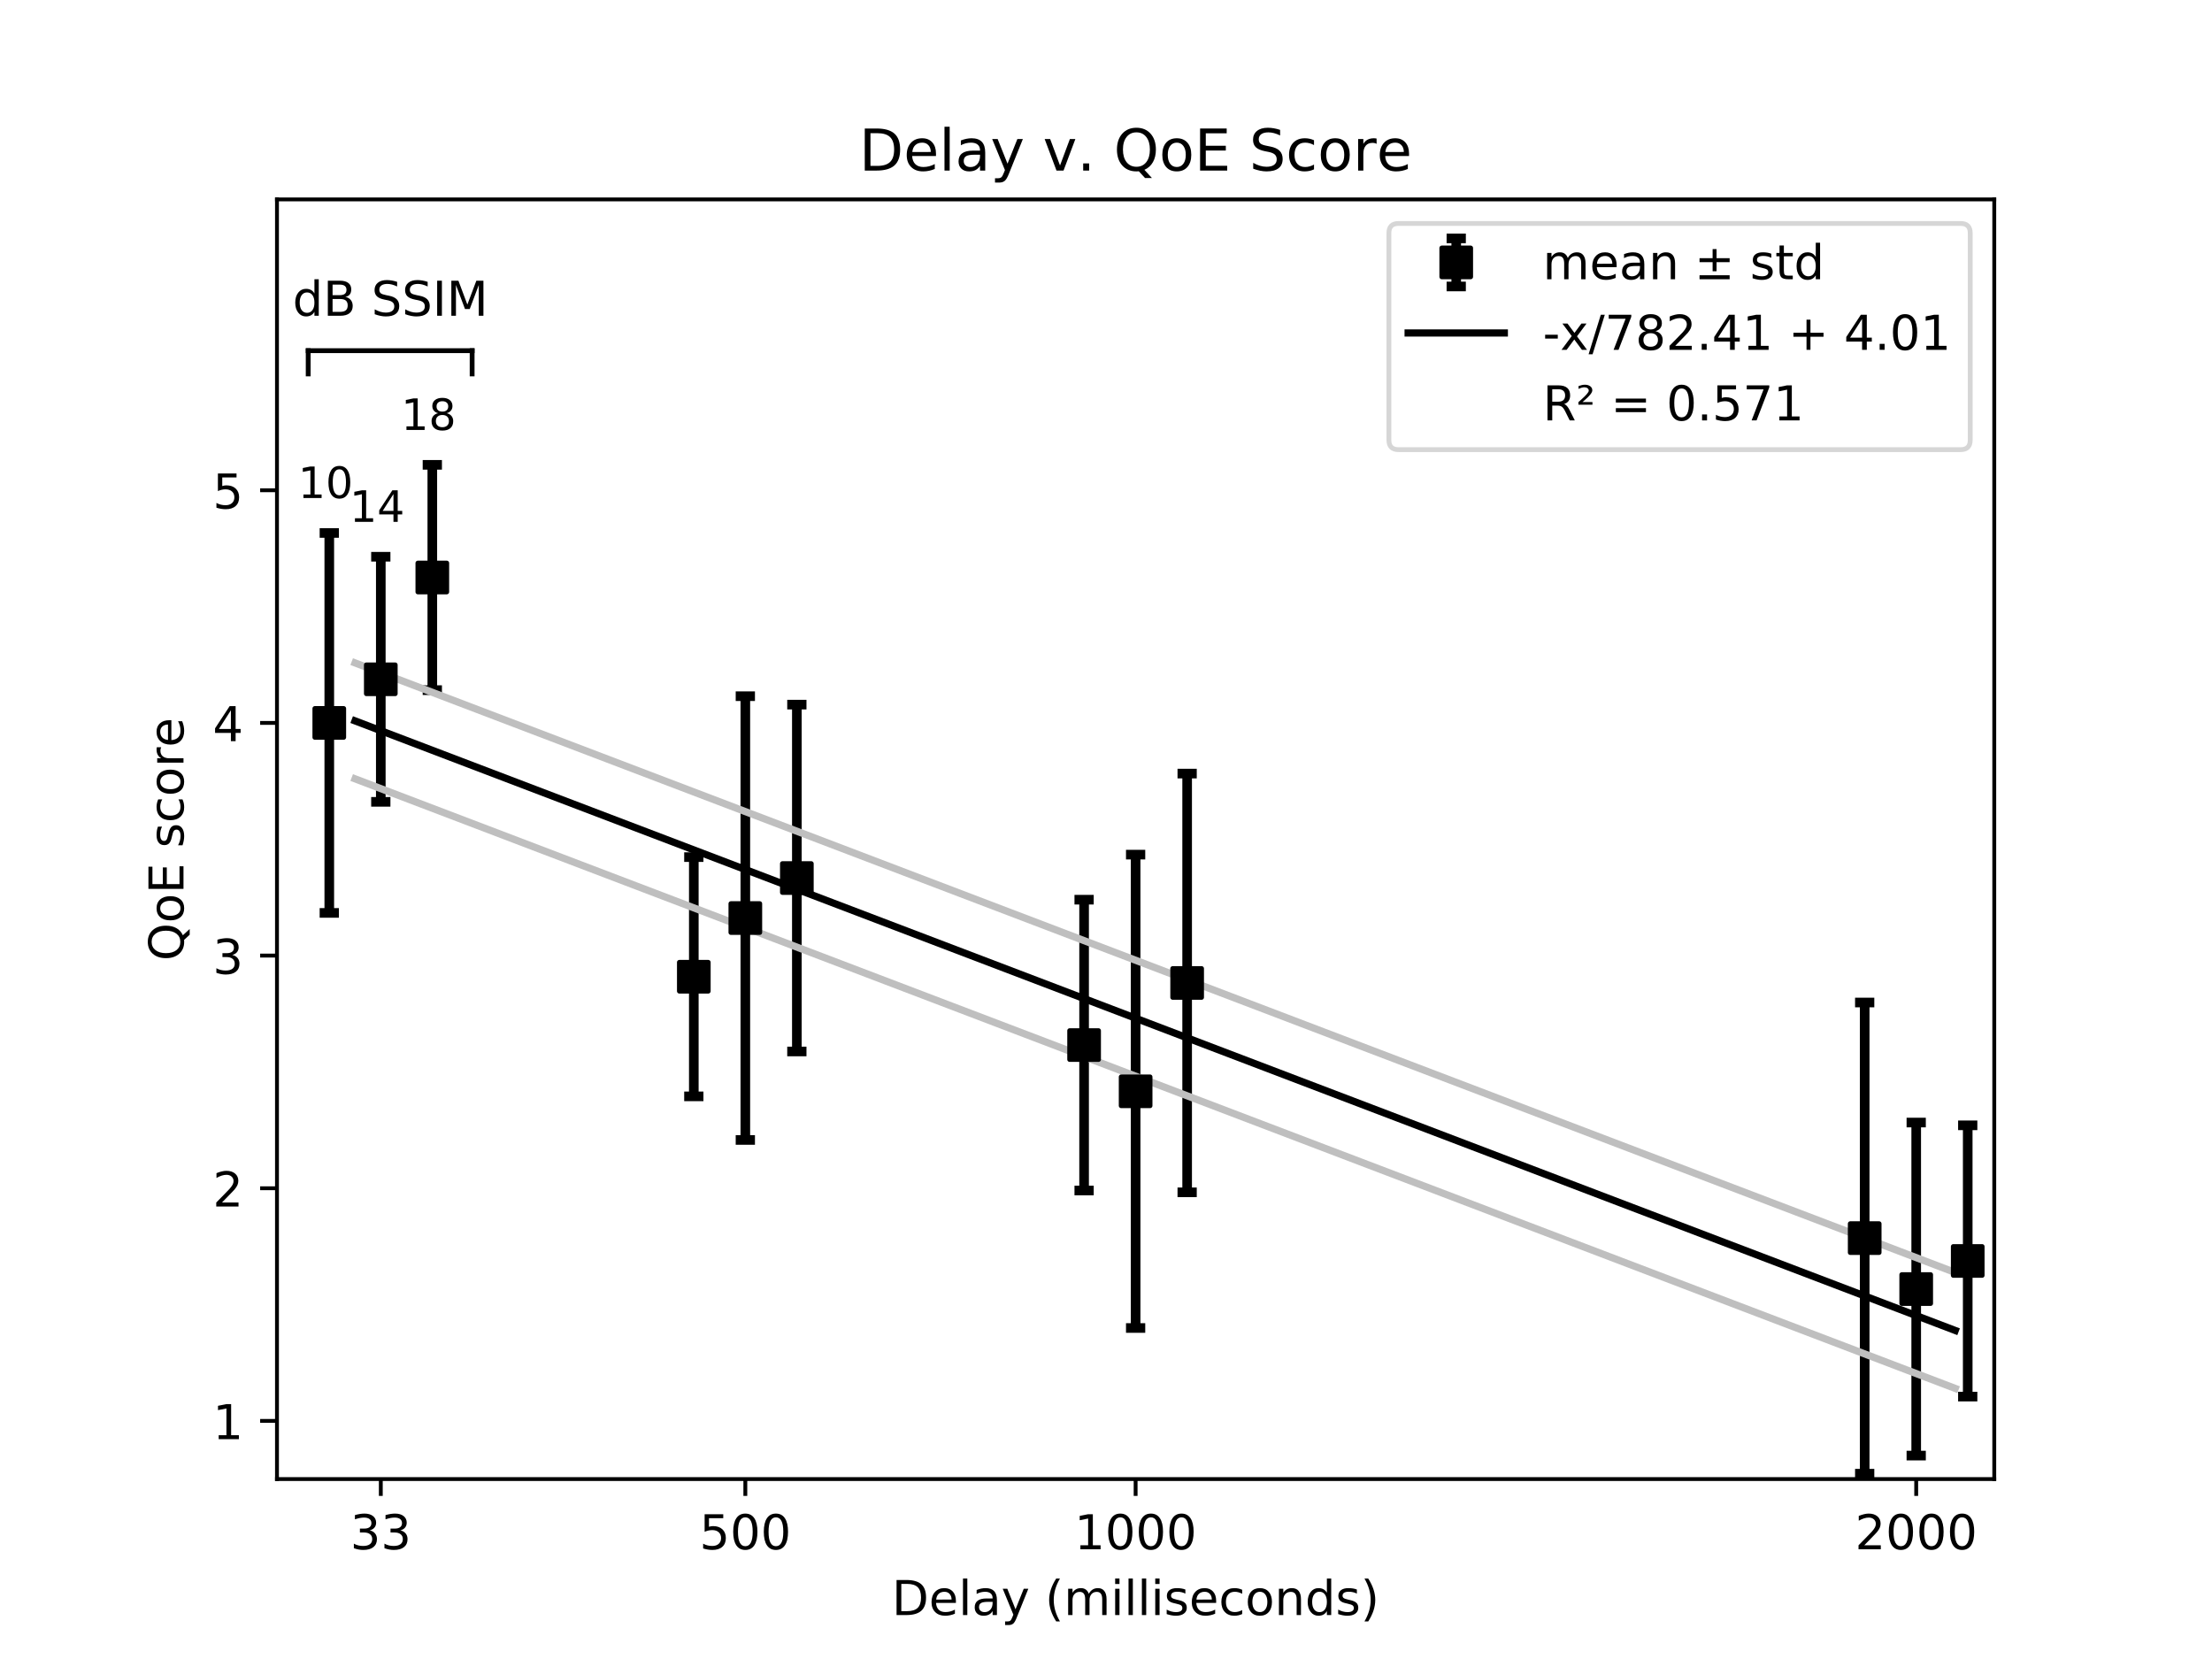 <?xml version="1.0" encoding="utf-8" standalone="no"?>
<!DOCTYPE svg PUBLIC "-//W3C//DTD SVG 1.1//EN"
  "http://www.w3.org/Graphics/SVG/1.1/DTD/svg11.dtd">
<!-- Created with matplotlib (http://matplotlib.org/) -->
<svg height="345pt" version="1.1" viewBox="0 0 460 345" width="460pt" xmlns="http://www.w3.org/2000/svg" xmlns:xlink="http://www.w3.org/1999/xlink">
 <defs>
  <style type="text/css">
*{stroke-linecap:butt;stroke-linejoin:round;}
  </style>
 </defs>
 <g id="figure_1">
  <g id="patch_1">
   <path d="M 0 345.6 
L 460.8 345.6 
L 460.8 0 
L 0 0 
z
" style="fill:#ffffff;"/>
  </g>
  <g id="axes_1">
   <g id="patch_2">
    <path d="M 57.6 307.584 
L 414.72 307.584 
L 414.72 41.472 
L 57.6 41.472 
z
" style="fill:#ffffff;"/>
   </g>
   <g id="matplotlib.axis_1">
    <g id="xtick_1">
     <g id="line2d_1">
      <defs>
       <path d="M 0 0 
L 0 3.5 
" id="m49dce1b97b" style="stroke:#000000;stroke-width:0.8;"/>
      </defs>
      <g>
       <use style="stroke:#000000;stroke-width:0.8;" x="79.19" xlink:href="#m49dce1b97b" y="307.584"/>
      </g>
     </g>
     <g id="text_1">
      <!-- 33 -->
      <defs>
       <path d="M 40.578 39.312 
Q 47.656 37.797 51.625 33 
Q 55.609 28.219 55.609 21.188 
Q 55.609 10.406 48.188 4.484 
Q 40.766 -1.422 27.094 -1.422 
Q 22.516 -1.422 17.656 -0.516 
Q 12.797 0.391 7.625 2.203 
L 7.625 11.719 
Q 11.719 9.328 16.594 8.109 
Q 21.484 6.891 26.812 6.891 
Q 36.078 6.891 40.938 10.547 
Q 45.797 14.203 45.797 21.188 
Q 45.797 27.641 41.281 31.266 
Q 36.766 34.906 28.719 34.906 
L 20.219 34.906 
L 20.219 43.016 
L 29.109 43.016 
Q 36.375 43.016 40.234 45.922 
Q 44.094 48.828 44.094 54.297 
Q 44.094 59.906 40.109 62.906 
Q 36.141 65.922 28.719 65.922 
Q 24.656 65.922 20.016 65.031 
Q 15.375 64.156 9.812 62.312 
L 9.812 71.094 
Q 15.438 72.656 20.344 73.438 
Q 25.25 74.219 29.594 74.219 
Q 40.828 74.219 47.359 69.109 
Q 53.906 64.016 53.906 55.328 
Q 53.906 49.266 50.438 45.094 
Q 46.969 40.922 40.578 39.312 
" id="DejaVuSans-33"/>
      </defs>
      <g transform="translate(72.827 322.182)scale(0.1 -0.1)">
       <use xlink:href="#DejaVuSans-33"/>
       <use x="63.623" xlink:href="#DejaVuSans-33"/>
      </g>
     </g>
    </g>
    <g id="xtick_2">
     <g id="line2d_2">
      <g>
       <use style="stroke:#000000;stroke-width:0.8;" x="154.996" xlink:href="#m49dce1b97b" y="307.584"/>
      </g>
     </g>
     <g id="text_2">
      <!-- 500 -->
      <defs>
       <path d="M 10.797 72.906 
L 49.516 72.906 
L 49.516 64.594 
L 19.828 64.594 
L 19.828 46.734 
Q 21.969 47.469 24.109 47.828 
Q 26.266 48.188 28.422 48.188 
Q 40.625 48.188 47.75 41.5 
Q 54.891 34.812 54.891 23.391 
Q 54.891 11.625 47.562 5.094 
Q 40.234 -1.422 26.906 -1.422 
Q 22.312 -1.422 17.547 -0.641 
Q 12.797 0.141 7.719 1.703 
L 7.719 11.625 
Q 12.109 9.234 16.797 8.062 
Q 21.484 6.891 26.703 6.891 
Q 35.156 6.891 40.078 11.328 
Q 45.016 15.766 45.016 23.391 
Q 45.016 31 40.078 35.438 
Q 35.156 39.891 26.703 39.891 
Q 22.75 39.891 18.812 39.016 
Q 14.891 38.141 10.797 36.281 
z
" id="DejaVuSans-35"/>
       <path d="M 31.781 66.406 
Q 24.172 66.406 20.328 58.906 
Q 16.5 51.422 16.5 36.375 
Q 16.5 21.391 20.328 13.891 
Q 24.172 6.391 31.781 6.391 
Q 39.453 6.391 43.281 13.891 
Q 47.125 21.391 47.125 36.375 
Q 47.125 51.422 43.281 58.906 
Q 39.453 66.406 31.781 66.406 
M 31.781 74.219 
Q 44.047 74.219 50.516 64.516 
Q 56.984 54.828 56.984 36.375 
Q 56.984 17.969 50.516 8.266 
Q 44.047 -1.422 31.781 -1.422 
Q 19.531 -1.422 13.062 8.266 
Q 6.594 17.969 6.594 36.375 
Q 6.594 54.828 13.062 64.516 
Q 19.531 74.219 31.781 74.219 
" id="DejaVuSans-30"/>
      </defs>
      <g transform="translate(145.453 322.182)scale(0.1 -0.1)">
       <use xlink:href="#DejaVuSans-35"/>
       <use x="63.623" xlink:href="#DejaVuSans-30"/>
       <use x="127.246" xlink:href="#DejaVuSans-30"/>
      </g>
     </g>
    </g>
    <g id="xtick_3">
     <g id="line2d_3">
      <g>
       <use style="stroke:#000000;stroke-width:0.8;" x="236.16" xlink:href="#m49dce1b97b" y="307.584"/>
      </g>
     </g>
     <g id="text_3">
      <!-- 1000 -->
      <defs>
       <path d="M 12.406 8.297 
L 28.516 8.297 
L 28.516 63.922 
L 10.984 60.406 
L 10.984 69.391 
L 28.422 72.906 
L 38.281 72.906 
L 38.281 8.297 
L 54.391 8.297 
L 54.391 0 
L 12.406 0 
z
" id="DejaVuSans-31"/>
      </defs>
      <g transform="translate(223.435 322.182)scale(0.1 -0.1)">
       <use xlink:href="#DejaVuSans-31"/>
       <use x="63.623" xlink:href="#DejaVuSans-30"/>
       <use x="127.246" xlink:href="#DejaVuSans-30"/>
       <use x="190.869" xlink:href="#DejaVuSans-30"/>
      </g>
     </g>
    </g>
    <g id="xtick_4">
     <g id="line2d_4">
      <g>
       <use style="stroke:#000000;stroke-width:0.8;" x="398.487" xlink:href="#m49dce1b97b" y="307.584"/>
      </g>
     </g>
     <g id="text_4">
      <!-- 2000 -->
      <defs>
       <path d="M 19.188 8.297 
L 53.609 8.297 
L 53.609 0 
L 7.328 0 
L 7.328 8.297 
Q 12.938 14.109 22.625 23.891 
Q 32.328 33.688 34.812 36.531 
Q 39.547 41.844 41.422 45.531 
Q 43.312 49.219 43.312 52.781 
Q 43.312 58.594 39.234 62.25 
Q 35.156 65.922 28.609 65.922 
Q 23.969 65.922 18.812 64.312 
Q 13.672 62.703 7.812 59.422 
L 7.812 69.391 
Q 13.766 71.781 18.938 73 
Q 24.125 74.219 28.422 74.219 
Q 39.75 74.219 46.484 68.547 
Q 53.219 62.891 53.219 53.422 
Q 53.219 48.922 51.531 44.891 
Q 49.859 40.875 45.406 35.406 
Q 44.188 33.984 37.641 27.219 
Q 31.109 20.453 19.188 8.297 
" id="DejaVuSans-32"/>
      </defs>
      <g transform="translate(385.762 322.182)scale(0.1 -0.1)">
       <use xlink:href="#DejaVuSans-32"/>
       <use x="63.623" xlink:href="#DejaVuSans-30"/>
       <use x="127.246" xlink:href="#DejaVuSans-30"/>
       <use x="190.869" xlink:href="#DejaVuSans-30"/>
      </g>
     </g>
    </g>
    <g id="text_5">
     <!-- Delay (milliseconds) -->
     <defs>
      <path d="M 19.672 64.797 
L 19.672 8.109 
L 31.594 8.109 
Q 46.688 8.109 53.688 14.938 
Q 60.688 21.781 60.688 36.531 
Q 60.688 51.172 53.688 57.984 
Q 46.688 64.797 31.594 64.797 
z
M 9.812 72.906 
L 30.078 72.906 
Q 51.266 72.906 61.172 64.094 
Q 71.094 55.281 71.094 36.531 
Q 71.094 17.672 61.125 8.828 
Q 51.172 0 30.078 0 
L 9.812 0 
z
" id="DejaVuSans-44"/>
      <path d="M 56.203 29.594 
L 56.203 25.203 
L 14.891 25.203 
Q 15.484 15.922 20.484 11.062 
Q 25.484 6.203 34.422 6.203 
Q 39.594 6.203 44.453 7.469 
Q 49.312 8.734 54.109 11.281 
L 54.109 2.781 
Q 49.266 0.734 44.188 -0.344 
Q 39.109 -1.422 33.891 -1.422 
Q 20.797 -1.422 13.156 6.188 
Q 5.516 13.812 5.516 26.812 
Q 5.516 40.234 12.766 48.109 
Q 20.016 56 32.328 56 
Q 43.359 56 49.781 48.891 
Q 56.203 41.797 56.203 29.594 
M 47.219 32.234 
Q 47.125 39.594 43.094 43.984 
Q 39.062 48.391 32.422 48.391 
Q 24.906 48.391 20.391 44.141 
Q 15.875 39.891 15.188 32.172 
z
" id="DejaVuSans-65"/>
      <path d="M 9.422 75.984 
L 18.406 75.984 
L 18.406 0 
L 9.422 0 
z
" id="DejaVuSans-6c"/>
      <path d="M 34.281 27.484 
Q 23.391 27.484 19.188 25 
Q 14.984 22.516 14.984 16.5 
Q 14.984 11.719 18.141 8.906 
Q 21.297 6.109 26.703 6.109 
Q 34.188 6.109 38.703 11.406 
Q 43.219 16.703 43.219 25.484 
L 43.219 27.484 
z
M 52.203 31.203 
L 52.203 0 
L 43.219 0 
L 43.219 8.297 
Q 40.141 3.328 35.547 0.953 
Q 30.953 -1.422 24.312 -1.422 
Q 15.922 -1.422 10.953 3.297 
Q 6 8.016 6 15.922 
Q 6 25.141 12.172 29.828 
Q 18.359 34.516 30.609 34.516 
L 43.219 34.516 
L 43.219 35.406 
Q 43.219 41.609 39.141 45 
Q 35.062 48.391 27.688 48.391 
Q 23 48.391 18.547 47.266 
Q 14.109 46.141 10.016 43.891 
L 10.016 52.203 
Q 14.938 54.109 19.578 55.047 
Q 24.219 56 28.609 56 
Q 40.484 56 46.344 49.844 
Q 52.203 43.703 52.203 31.203 
" id="DejaVuSans-61"/>
      <path d="M 32.172 -5.078 
Q 28.375 -14.844 24.75 -17.812 
Q 21.141 -20.797 15.094 -20.797 
L 7.906 -20.797 
L 7.906 -13.281 
L 13.188 -13.281 
Q 16.891 -13.281 18.938 -11.516 
Q 21 -9.766 23.484 -3.219 
L 25.094 0.875 
L 2.984 54.688 
L 12.5 54.688 
L 29.594 11.922 
L 46.688 54.688 
L 56.203 54.688 
z
" id="DejaVuSans-79"/>
      <path id="DejaVuSans-20"/>
      <path d="M 31 75.875 
Q 24.469 64.656 21.281 53.656 
Q 18.109 42.672 18.109 31.391 
Q 18.109 20.125 21.312 9.062 
Q 24.516 -2 31 -13.188 
L 23.188 -13.188 
Q 15.875 -1.703 12.234 9.375 
Q 8.594 20.453 8.594 31.391 
Q 8.594 42.281 12.203 53.312 
Q 15.828 64.359 23.188 75.875 
z
" id="DejaVuSans-28"/>
      <path d="M 52 44.188 
Q 55.375 50.25 60.062 53.125 
Q 64.75 56 71.094 56 
Q 79.641 56 84.281 50.016 
Q 88.922 44.047 88.922 33.016 
L 88.922 0 
L 79.891 0 
L 79.891 32.719 
Q 79.891 40.578 77.094 44.375 
Q 74.312 48.188 68.609 48.188 
Q 61.625 48.188 57.562 43.547 
Q 53.516 38.922 53.516 30.906 
L 53.516 0 
L 44.484 0 
L 44.484 32.719 
Q 44.484 40.625 41.703 44.406 
Q 38.922 48.188 33.109 48.188 
Q 26.219 48.188 22.156 43.531 
Q 18.109 38.875 18.109 30.906 
L 18.109 0 
L 9.078 0 
L 9.078 54.688 
L 18.109 54.688 
L 18.109 46.188 
Q 21.188 51.219 25.484 53.609 
Q 29.781 56 35.688 56 
Q 41.656 56 45.828 52.969 
Q 50 49.953 52 44.188 
" id="DejaVuSans-6d"/>
      <path d="M 9.422 54.688 
L 18.406 54.688 
L 18.406 0 
L 9.422 0 
z
M 9.422 75.984 
L 18.406 75.984 
L 18.406 64.594 
L 9.422 64.594 
z
" id="DejaVuSans-69"/>
      <path d="M 44.281 53.078 
L 44.281 44.578 
Q 40.484 46.531 36.375 47.5 
Q 32.281 48.484 27.875 48.484 
Q 21.188 48.484 17.844 46.438 
Q 14.5 44.391 14.5 40.281 
Q 14.5 37.156 16.891 35.375 
Q 19.281 33.594 26.516 31.984 
L 29.594 31.297 
Q 39.156 29.25 43.188 25.516 
Q 47.219 21.781 47.219 15.094 
Q 47.219 7.469 41.188 3.016 
Q 35.156 -1.422 24.609 -1.422 
Q 20.219 -1.422 15.453 -0.562 
Q 10.688 0.297 5.422 2 
L 5.422 11.281 
Q 10.406 8.688 15.234 7.391 
Q 20.062 6.109 24.812 6.109 
Q 31.156 6.109 34.562 8.281 
Q 37.984 10.453 37.984 14.406 
Q 37.984 18.062 35.516 20.016 
Q 33.062 21.969 24.703 23.781 
L 21.578 24.516 
Q 13.234 26.266 9.516 29.906 
Q 5.812 33.547 5.812 39.891 
Q 5.812 47.609 11.281 51.797 
Q 16.75 56 26.812 56 
Q 31.781 56 36.172 55.266 
Q 40.578 54.547 44.281 53.078 
" id="DejaVuSans-73"/>
      <path d="M 48.781 52.594 
L 48.781 44.188 
Q 44.969 46.297 41.141 47.344 
Q 37.312 48.391 33.406 48.391 
Q 24.656 48.391 19.812 42.844 
Q 14.984 37.312 14.984 27.297 
Q 14.984 17.281 19.812 11.734 
Q 24.656 6.203 33.406 6.203 
Q 37.312 6.203 41.141 7.25 
Q 44.969 8.297 48.781 10.406 
L 48.781 2.094 
Q 45.016 0.344 40.984 -0.531 
Q 36.969 -1.422 32.422 -1.422 
Q 20.062 -1.422 12.781 6.344 
Q 5.516 14.109 5.516 27.297 
Q 5.516 40.672 12.859 48.328 
Q 20.219 56 33.016 56 
Q 37.156 56 41.109 55.141 
Q 45.062 54.297 48.781 52.594 
" id="DejaVuSans-63"/>
      <path d="M 30.609 48.391 
Q 23.391 48.391 19.188 42.75 
Q 14.984 37.109 14.984 27.297 
Q 14.984 17.484 19.156 11.844 
Q 23.344 6.203 30.609 6.203 
Q 37.797 6.203 41.984 11.859 
Q 46.188 17.531 46.188 27.297 
Q 46.188 37.016 41.984 42.703 
Q 37.797 48.391 30.609 48.391 
M 30.609 56 
Q 42.328 56 49.016 48.375 
Q 55.719 40.766 55.719 27.297 
Q 55.719 13.875 49.016 6.219 
Q 42.328 -1.422 30.609 -1.422 
Q 18.844 -1.422 12.172 6.219 
Q 5.516 13.875 5.516 27.297 
Q 5.516 40.766 12.172 48.375 
Q 18.844 56 30.609 56 
" id="DejaVuSans-6f"/>
      <path d="M 54.891 33.016 
L 54.891 0 
L 45.906 0 
L 45.906 32.719 
Q 45.906 40.484 42.875 44.328 
Q 39.844 48.188 33.797 48.188 
Q 26.516 48.188 22.312 43.547 
Q 18.109 38.922 18.109 30.906 
L 18.109 0 
L 9.078 0 
L 9.078 54.688 
L 18.109 54.688 
L 18.109 46.188 
Q 21.344 51.125 25.703 53.562 
Q 30.078 56 35.797 56 
Q 45.219 56 50.047 50.172 
Q 54.891 44.344 54.891 33.016 
" id="DejaVuSans-6e"/>
      <path d="M 45.406 46.391 
L 45.406 75.984 
L 54.391 75.984 
L 54.391 0 
L 45.406 0 
L 45.406 8.203 
Q 42.578 3.328 38.25 0.953 
Q 33.938 -1.422 27.875 -1.422 
Q 17.969 -1.422 11.734 6.484 
Q 5.516 14.406 5.516 27.297 
Q 5.516 40.188 11.734 48.094 
Q 17.969 56 27.875 56 
Q 33.938 56 38.25 53.625 
Q 42.578 51.266 45.406 46.391 
M 14.797 27.297 
Q 14.797 17.391 18.875 11.75 
Q 22.953 6.109 30.078 6.109 
Q 37.203 6.109 41.297 11.75 
Q 45.406 17.391 45.406 27.297 
Q 45.406 37.203 41.297 42.844 
Q 37.203 48.484 30.078 48.484 
Q 22.953 48.484 18.875 42.844 
Q 14.797 37.203 14.797 27.297 
" id="DejaVuSans-64"/>
      <path d="M 8.016 75.875 
L 15.828 75.875 
Q 23.141 64.359 26.781 53.312 
Q 30.422 42.281 30.422 31.391 
Q 30.422 20.453 26.781 9.375 
Q 23.141 -1.703 15.828 -13.188 
L 8.016 -13.188 
Q 14.5 -2 17.703 9.062 
Q 20.906 20.125 20.906 31.391 
Q 20.906 42.672 17.703 53.656 
Q 14.5 64.656 8.016 75.875 
" id="DejaVuSans-29"/>
     </defs>
     <g transform="translate(185.466 335.861)scale(0.1 -0.1)">
      <use xlink:href="#DejaVuSans-44"/>
      <use x="77.002" xlink:href="#DejaVuSans-65"/>
      <use x="138.525" xlink:href="#DejaVuSans-6c"/>
      <use x="166.309" xlink:href="#DejaVuSans-61"/>
      <use x="227.588" xlink:href="#DejaVuSans-79"/>
      <use x="286.768" xlink:href="#DejaVuSans-20"/>
      <use x="318.555" xlink:href="#DejaVuSans-28"/>
      <use x="357.568" xlink:href="#DejaVuSans-6d"/>
      <use x="454.98" xlink:href="#DejaVuSans-69"/>
      <use x="482.764" xlink:href="#DejaVuSans-6c"/>
      <use x="510.547" xlink:href="#DejaVuSans-6c"/>
      <use x="538.33" xlink:href="#DejaVuSans-69"/>
      <use x="566.113" xlink:href="#DejaVuSans-73"/>
      <use x="618.213" xlink:href="#DejaVuSans-65"/>
      <use x="679.736" xlink:href="#DejaVuSans-63"/>
      <use x="734.717" xlink:href="#DejaVuSans-6f"/>
      <use x="795.898" xlink:href="#DejaVuSans-6e"/>
      <use x="859.277" xlink:href="#DejaVuSans-64"/>
      <use x="922.754" xlink:href="#DejaVuSans-73"/>
      <use x="974.854" xlink:href="#DejaVuSans-29"/>
     </g>
    </g>
   </g>
   <g id="matplotlib.axis_2">
    <g id="ytick_1">
     <g id="line2d_5">
      <defs>
       <path d="M 0 0 
L -3.5 0 
" id="m66e3681db3" style="stroke:#000000;stroke-width:0.8;"/>
      </defs>
      <g>
       <use style="stroke:#000000;stroke-width:0.8;" x="57.6" xlink:href="#m66e3681db3" y="295.488"/>
      </g>
     </g>
     <g id="text_6">
      <!-- 1 -->
      <g transform="translate(44.237 299.287)scale(0.1 -0.1)">
       <use xlink:href="#DejaVuSans-31"/>
      </g>
     </g>
    </g>
    <g id="ytick_2">
     <g id="line2d_6">
      <g>
       <use style="stroke:#000000;stroke-width:0.8;" x="57.6" xlink:href="#m66e3681db3" y="247.104"/>
      </g>
     </g>
     <g id="text_7">
      <!-- 2 -->
      <g transform="translate(44.237 250.903)scale(0.1 -0.1)">
       <use xlink:href="#DejaVuSans-32"/>
      </g>
     </g>
    </g>
    <g id="ytick_3">
     <g id="line2d_7">
      <g>
       <use style="stroke:#000000;stroke-width:0.8;" x="57.6" xlink:href="#m66e3681db3" y="198.72"/>
      </g>
     </g>
     <g id="text_8">
      <!-- 3 -->
      <g transform="translate(44.237 202.519)scale(0.1 -0.1)">
       <use xlink:href="#DejaVuSans-33"/>
      </g>
     </g>
    </g>
    <g id="ytick_4">
     <g id="line2d_8">
      <g>
       <use style="stroke:#000000;stroke-width:0.8;" x="57.6" xlink:href="#m66e3681db3" y="150.336"/>
      </g>
     </g>
     <g id="text_9">
      <!-- 4 -->
      <defs>
       <path d="M 37.797 64.312 
L 12.891 25.391 
L 37.797 25.391 
z
M 35.203 72.906 
L 47.609 72.906 
L 47.609 25.391 
L 58.016 25.391 
L 58.016 17.188 
L 47.609 17.188 
L 47.609 0 
L 37.797 0 
L 37.797 17.188 
L 4.891 17.188 
L 4.891 26.703 
z
" id="DejaVuSans-34"/>
      </defs>
      <g transform="translate(44.237 154.135)scale(0.1 -0.1)">
       <use xlink:href="#DejaVuSans-34"/>
      </g>
     </g>
    </g>
    <g id="ytick_5">
     <g id="line2d_9">
      <g>
       <use style="stroke:#000000;stroke-width:0.8;" x="57.6" xlink:href="#m66e3681db3" y="101.952"/>
      </g>
     </g>
     <g id="text_10">
      <!-- 5 -->
      <g transform="translate(44.237 105.751)scale(0.1 -0.1)">
       <use xlink:href="#DejaVuSans-35"/>
      </g>
     </g>
    </g>
    <g id="text_11">
     <!-- QoE score -->
     <defs>
      <path d="M 39.406 66.219 
Q 28.656 66.219 22.328 58.203 
Q 16.016 50.203 16.016 36.375 
Q 16.016 22.609 22.328 14.594 
Q 28.656 6.594 39.406 6.594 
Q 50.141 6.594 56.422 14.594 
Q 62.703 22.609 62.703 36.375 
Q 62.703 50.203 56.422 58.203 
Q 50.141 66.219 39.406 66.219 
M 53.219 1.312 
L 66.219 -12.891 
L 54.297 -12.891 
L 43.5 -1.219 
Q 41.891 -1.312 41.031 -1.359 
Q 40.188 -1.422 39.406 -1.422 
Q 24.031 -1.422 14.812 8.859 
Q 5.609 19.141 5.609 36.375 
Q 5.609 53.656 14.812 63.938 
Q 24.031 74.219 39.406 74.219 
Q 54.734 74.219 63.906 63.938 
Q 73.094 53.656 73.094 36.375 
Q 73.094 23.688 67.984 14.641 
Q 62.891 5.609 53.219 1.312 
" id="DejaVuSans-51"/>
      <path d="M 9.812 72.906 
L 55.906 72.906 
L 55.906 64.594 
L 19.672 64.594 
L 19.672 43.016 
L 54.391 43.016 
L 54.391 34.719 
L 19.672 34.719 
L 19.672 8.297 
L 56.781 8.297 
L 56.781 0 
L 9.812 0 
z
" id="DejaVuSans-45"/>
      <path d="M 41.109 46.297 
Q 39.594 47.172 37.812 47.578 
Q 36.031 48 33.891 48 
Q 26.266 48 22.188 43.047 
Q 18.109 38.094 18.109 28.812 
L 18.109 0 
L 9.078 0 
L 9.078 54.688 
L 18.109 54.688 
L 18.109 46.188 
Q 20.953 51.172 25.484 53.578 
Q 30.031 56 36.531 56 
Q 37.453 56 38.578 55.875 
Q 39.703 55.766 41.062 55.516 
z
" id="DejaVuSans-72"/>
     </defs>
     <g transform="translate(38.158 199.815)rotate(-90)scale(0.1 -0.1)">
      <use xlink:href="#DejaVuSans-51"/>
      <use x="78.711" xlink:href="#DejaVuSans-6f"/>
      <use x="139.893" xlink:href="#DejaVuSans-45"/>
      <use x="203.076" xlink:href="#DejaVuSans-20"/>
      <use x="234.863" xlink:href="#DejaVuSans-73"/>
      <use x="286.963" xlink:href="#DejaVuSans-63"/>
      <use x="341.943" xlink:href="#DejaVuSans-6f"/>
      <use x="403.125" xlink:href="#DejaVuSans-72"/>
      <use x="444.207" xlink:href="#DejaVuSans-65"/>
     </g>
    </g>
   </g>
   <g id="LineCollection_1">
    <path clip-path="url(#p8c74df4f85)" d="M 68.476 189.841 
L 68.476 110.831 
" style="fill:none;stroke:#000000;stroke-width:2;"/>
   </g>
   <g id="LineCollection_2">
    <path clip-path="url(#p8c74df4f85)" d="M 79.19 166.745 
L 79.19 115.783 
" style="fill:none;stroke:#000000;stroke-width:2;"/>
   </g>
   <g id="LineCollection_3">
    <path clip-path="url(#p8c74df4f85)" d="M 89.903 143.52 
L 89.903 96.672 
" style="fill:none;stroke:#000000;stroke-width:2;"/>
   </g>
   <g id="LineCollection_4">
    <path clip-path="url(#p8c74df4f85)" d="M 144.283 228 
L 144.283 178.237 
" style="fill:none;stroke:#000000;stroke-width:2;"/>
   </g>
   <g id="LineCollection_5">
    <path clip-path="url(#p8c74df4f85)" d="M 154.996 237.058 
L 154.996 144.774 
" style="fill:none;stroke:#000000;stroke-width:2;"/>
   </g>
   <g id="LineCollection_6">
    <path clip-path="url(#p8c74df4f85)" d="M 165.71 218.655 
L 165.71 146.529 
" style="fill:none;stroke:#000000;stroke-width:2;"/>
   </g>
   <g id="LineCollection_7">
    <path clip-path="url(#p8c74df4f85)" d="M 225.446 247.566 
L 225.446 187.093 
" style="fill:none;stroke:#000000;stroke-width:2;"/>
   </g>
   <g id="LineCollection_8">
    <path clip-path="url(#p8c74df4f85)" d="M 236.16 276.161 
L 236.16 177.727 
" style="fill:none;stroke:#000000;stroke-width:2;"/>
   </g>
   <g id="LineCollection_9">
    <path clip-path="url(#p8c74df4f85)" d="M 246.874 247.949 
L 246.874 160.875 
" style="fill:none;stroke:#000000;stroke-width:2;"/>
   </g>
   <g id="LineCollection_10">
    <path clip-path="url(#p8c74df4f85)" d="M 387.774 306.469 
L 387.774 208.475 
" style="fill:none;stroke:#000000;stroke-width:2;"/>
   </g>
   <g id="LineCollection_11">
    <path clip-path="url(#p8c74df4f85)" d="M 398.487 302.699 
L 398.487 233.442 
" style="fill:none;stroke:#000000;stroke-width:2;"/>
   </g>
   <g id="LineCollection_12">
    <path clip-path="url(#p8c74df4f85)" d="M 409.201 290.43 
L 409.201 234.018 
" style="fill:none;stroke:#000000;stroke-width:2;"/>
   </g>
   <g id="line2d_10">
    <defs>
     <path d="M 2 0 
L -2 -0 
" id="m64d618b0da" style="stroke:#000000;stroke-width:2;"/>
    </defs>
    <g clip-path="url(#p8c74df4f85)">
     <use style="stroke:#000000;stroke-width:2;" x="68.476" xlink:href="#m64d618b0da" y="189.841"/>
    </g>
   </g>
   <g id="line2d_11">
    <g clip-path="url(#p8c74df4f85)">
     <use style="stroke:#000000;stroke-width:2;" x="68.476" xlink:href="#m64d618b0da" y="110.831"/>
    </g>
   </g>
   <g id="line2d_12">
    <g clip-path="url(#p8c74df4f85)">
     <use style="stroke:#000000;stroke-width:2;" x="79.19" xlink:href="#m64d618b0da" y="166.745"/>
    </g>
   </g>
   <g id="line2d_13">
    <g clip-path="url(#p8c74df4f85)">
     <use style="stroke:#000000;stroke-width:2;" x="79.19" xlink:href="#m64d618b0da" y="115.783"/>
    </g>
   </g>
   <g id="line2d_14">
    <g clip-path="url(#p8c74df4f85)">
     <use style="stroke:#000000;stroke-width:2;" x="89.903" xlink:href="#m64d618b0da" y="143.52"/>
    </g>
   </g>
   <g id="line2d_15">
    <g clip-path="url(#p8c74df4f85)">
     <use style="stroke:#000000;stroke-width:2;" x="89.903" xlink:href="#m64d618b0da" y="96.672"/>
    </g>
   </g>
   <g id="line2d_16">
    <g clip-path="url(#p8c74df4f85)">
     <use style="stroke:#000000;stroke-width:2;" x="144.283" xlink:href="#m64d618b0da" y="228"/>
    </g>
   </g>
   <g id="line2d_17">
    <g clip-path="url(#p8c74df4f85)">
     <use style="stroke:#000000;stroke-width:2;" x="144.283" xlink:href="#m64d618b0da" y="178.237"/>
    </g>
   </g>
   <g id="line2d_18">
    <g clip-path="url(#p8c74df4f85)">
     <use style="stroke:#000000;stroke-width:2;" x="154.996" xlink:href="#m64d618b0da" y="237.058"/>
    </g>
   </g>
   <g id="line2d_19">
    <g clip-path="url(#p8c74df4f85)">
     <use style="stroke:#000000;stroke-width:2;" x="154.996" xlink:href="#m64d618b0da" y="144.774"/>
    </g>
   </g>
   <g id="line2d_20">
    <g clip-path="url(#p8c74df4f85)">
     <use style="stroke:#000000;stroke-width:2;" x="165.71" xlink:href="#m64d618b0da" y="218.655"/>
    </g>
   </g>
   <g id="line2d_21">
    <g clip-path="url(#p8c74df4f85)">
     <use style="stroke:#000000;stroke-width:2;" x="165.71" xlink:href="#m64d618b0da" y="146.529"/>
    </g>
   </g>
   <g id="line2d_22">
    <g clip-path="url(#p8c74df4f85)">
     <use style="stroke:#000000;stroke-width:2;" x="225.446" xlink:href="#m64d618b0da" y="247.566"/>
    </g>
   </g>
   <g id="line2d_23">
    <g clip-path="url(#p8c74df4f85)">
     <use style="stroke:#000000;stroke-width:2;" x="225.446" xlink:href="#m64d618b0da" y="187.093"/>
    </g>
   </g>
   <g id="line2d_24">
    <g clip-path="url(#p8c74df4f85)">
     <use style="stroke:#000000;stroke-width:2;" x="236.16" xlink:href="#m64d618b0da" y="276.161"/>
    </g>
   </g>
   <g id="line2d_25">
    <g clip-path="url(#p8c74df4f85)">
     <use style="stroke:#000000;stroke-width:2;" x="236.16" xlink:href="#m64d618b0da" y="177.727"/>
    </g>
   </g>
   <g id="line2d_26">
    <g clip-path="url(#p8c74df4f85)">
     <use style="stroke:#000000;stroke-width:2;" x="246.874" xlink:href="#m64d618b0da" y="247.949"/>
    </g>
   </g>
   <g id="line2d_27">
    <g clip-path="url(#p8c74df4f85)">
     <use style="stroke:#000000;stroke-width:2;" x="246.874" xlink:href="#m64d618b0da" y="160.875"/>
    </g>
   </g>
   <g id="line2d_28">
    <g clip-path="url(#p8c74df4f85)">
     <use style="stroke:#000000;stroke-width:2;" x="387.774" xlink:href="#m64d618b0da" y="306.469"/>
    </g>
   </g>
   <g id="line2d_29">
    <g clip-path="url(#p8c74df4f85)">
     <use style="stroke:#000000;stroke-width:2;" x="387.774" xlink:href="#m64d618b0da" y="208.475"/>
    </g>
   </g>
   <g id="line2d_30">
    <g clip-path="url(#p8c74df4f85)">
     <use style="stroke:#000000;stroke-width:2;" x="398.487" xlink:href="#m64d618b0da" y="302.699"/>
    </g>
   </g>
   <g id="line2d_31">
    <g clip-path="url(#p8c74df4f85)">
     <use style="stroke:#000000;stroke-width:2;" x="398.487" xlink:href="#m64d618b0da" y="233.442"/>
    </g>
   </g>
   <g id="line2d_32">
    <g clip-path="url(#p8c74df4f85)">
     <use style="stroke:#000000;stroke-width:2;" x="409.201" xlink:href="#m64d618b0da" y="290.43"/>
    </g>
   </g>
   <g id="line2d_33">
    <g clip-path="url(#p8c74df4f85)">
     <use style="stroke:#000000;stroke-width:2;" x="409.201" xlink:href="#m64d618b0da" y="234.018"/>
    </g>
   </g>
   <g id="line2d_34">
    <path clip-path="url(#p8c74df4f85)" d="M 73.833 161.961 
L 406.604 288.733 
" style="fill:none;stroke:#bfbfbf;stroke-linecap:square;stroke-width:1.5;"/>
   </g>
   <g id="line2d_35">
    <path clip-path="url(#p8c74df4f85)" d="M 73.833 149.909 
L 406.604 276.68 
" style="fill:none;stroke:#000000;stroke-linecap:square;stroke-width:1.5;"/>
   </g>
   <g id="line2d_36">
    <path clip-path="url(#p8c74df4f85)" d="M 73.833 137.856 
L 406.604 264.628 
" style="fill:none;stroke:#bfbfbf;stroke-linecap:square;stroke-width:1.5;"/>
   </g>
   <g id="line2d_37">
    <path clip-path="url(#p8c74df4f85)" d="M 64.093 72.922 
L 98.182 72.922 
" style="fill:none;stroke:#000000;stroke-linecap:square;"/>
   </g>
   <g id="line2d_38">
    <path clip-path="url(#p8c74df4f85)" d="M 64.093 72.922 
L 64.093 77.76 
" style="fill:none;stroke:#000000;stroke-linecap:square;"/>
   </g>
   <g id="line2d_39">
    <path clip-path="url(#p8c74df4f85)" d="M 98.182 72.922 
L 98.182 77.76 
" style="fill:none;stroke:#000000;stroke-linecap:square;"/>
   </g>
   <g id="line2d_40">
    <defs>
     <path d="M -3 3 
L 3 3 
L 3 -3 
L -3 -3 
z
" id="mf156c5d74b" style="stroke:#000000;stroke-linejoin:miter;"/>
    </defs>
    <g clip-path="url(#p8c74df4f85)">
     <use style="stroke:#000000;stroke-linejoin:miter;" x="68.476" xlink:href="#mf156c5d74b" y="150.336"/>
    </g>
   </g>
   <g id="line2d_41">
    <g clip-path="url(#p8c74df4f85)">
     <use style="stroke:#000000;stroke-linejoin:miter;" x="79.19" xlink:href="#mf156c5d74b" y="141.264"/>
    </g>
   </g>
   <g id="line2d_42">
    <g clip-path="url(#p8c74df4f85)">
     <use style="stroke:#000000;stroke-linejoin:miter;" x="89.903" xlink:href="#mf156c5d74b" y="120.096"/>
    </g>
   </g>
   <g id="line2d_43">
    <g clip-path="url(#p8c74df4f85)">
     <use style="stroke:#000000;stroke-linejoin:miter;" x="144.283" xlink:href="#mf156c5d74b" y="203.119"/>
    </g>
   </g>
   <g id="line2d_44">
    <g clip-path="url(#p8c74df4f85)">
     <use style="stroke:#000000;stroke-linejoin:miter;" x="154.996" xlink:href="#mf156c5d74b" y="190.916"/>
    </g>
   </g>
   <g id="line2d_45">
    <g clip-path="url(#p8c74df4f85)">
     <use style="stroke:#000000;stroke-linejoin:miter;" x="165.71" xlink:href="#mf156c5d74b" y="182.592"/>
    </g>
   </g>
   <g id="line2d_46">
    <g clip-path="url(#p8c74df4f85)">
     <use style="stroke:#000000;stroke-linejoin:miter;" x="225.446" xlink:href="#mf156c5d74b" y="217.329"/>
    </g>
   </g>
   <g id="line2d_47">
    <g clip-path="url(#p8c74df4f85)">
     <use style="stroke:#000000;stroke-linejoin:miter;" x="236.16" xlink:href="#mf156c5d74b" y="226.944"/>
    </g>
   </g>
   <g id="line2d_48">
    <g clip-path="url(#p8c74df4f85)">
     <use style="stroke:#000000;stroke-linejoin:miter;" x="246.874" xlink:href="#mf156c5d74b" y="204.412"/>
    </g>
   </g>
   <g id="line2d_49">
    <g clip-path="url(#p8c74df4f85)">
     <use style="stroke:#000000;stroke-linejoin:miter;" x="387.774" xlink:href="#mf156c5d74b" y="257.472"/>
    </g>
   </g>
   <g id="line2d_50">
    <g clip-path="url(#p8c74df4f85)">
     <use style="stroke:#000000;stroke-linejoin:miter;" x="398.487" xlink:href="#mf156c5d74b" y="268.07"/>
    </g>
   </g>
   <g id="line2d_51">
    <g clip-path="url(#p8c74df4f85)">
     <use style="stroke:#000000;stroke-linejoin:miter;" x="409.201" xlink:href="#mf156c5d74b" y="262.224"/>
    </g>
   </g>
   <g id="patch_3">
    <path d="M 57.6 307.584 
L 57.6 41.472 
" style="fill:none;stroke:#000000;stroke-linecap:square;stroke-linejoin:miter;stroke-width:0.8;"/>
   </g>
   <g id="patch_4">
    <path d="M 414.72 307.584 
L 414.72 41.472 
" style="fill:none;stroke:#000000;stroke-linecap:square;stroke-linejoin:miter;stroke-width:0.8;"/>
   </g>
   <g id="patch_5">
    <path d="M 57.6 307.584 
L 414.72 307.584 
" style="fill:none;stroke:#000000;stroke-linecap:square;stroke-linejoin:miter;stroke-width:0.8;"/>
   </g>
   <g id="patch_6">
    <path d="M 57.6 41.472 
L 414.72 41.472 
" style="fill:none;stroke:#000000;stroke-linecap:square;stroke-linejoin:miter;stroke-width:0.8;"/>
   </g>
   <g id="text_12">
    <!-- 10 -->
    <g transform="translate(61.983 103.573)scale(0.09 -0.09)">
     <use xlink:href="#DejaVuSans-31"/>
     <use x="63.623" xlink:href="#DejaVuSans-30"/>
    </g>
   </g>
   <g id="text_13">
    <!-- 14 -->
    <g transform="translate(72.696 108.526)scale(0.09 -0.09)">
     <use xlink:href="#DejaVuSans-31"/>
     <use x="63.623" xlink:href="#DejaVuSans-34"/>
    </g>
   </g>
   <g id="text_14">
    <!-- 18 -->
    <defs>
     <path d="M 31.781 34.625 
Q 24.75 34.625 20.719 30.859 
Q 16.703 27.094 16.703 20.516 
Q 16.703 13.922 20.719 10.156 
Q 24.75 6.391 31.781 6.391 
Q 38.812 6.391 42.859 10.172 
Q 46.922 13.969 46.922 20.516 
Q 46.922 27.094 42.891 30.859 
Q 38.875 34.625 31.781 34.625 
M 21.922 38.812 
Q 15.578 40.375 12.031 44.719 
Q 8.5 49.078 8.5 55.328 
Q 8.5 64.062 14.719 69.141 
Q 20.953 74.219 31.781 74.219 
Q 42.672 74.219 48.875 69.141 
Q 55.078 64.062 55.078 55.328 
Q 55.078 49.078 51.531 44.719 
Q 48 40.375 41.703 38.812 
Q 48.828 37.156 52.797 32.312 
Q 56.781 27.484 56.781 20.516 
Q 56.781 9.906 50.312 4.234 
Q 43.844 -1.422 31.781 -1.422 
Q 19.734 -1.422 13.25 4.234 
Q 6.781 9.906 6.781 20.516 
Q 6.781 27.484 10.781 32.312 
Q 14.797 37.156 21.922 38.812 
M 18.312 54.391 
Q 18.312 48.734 21.844 45.562 
Q 25.391 42.391 31.781 42.391 
Q 38.141 42.391 41.719 45.562 
Q 45.312 48.734 45.312 54.391 
Q 45.312 60.062 41.719 63.234 
Q 38.141 66.406 31.781 66.406 
Q 25.391 66.406 21.844 63.234 
Q 18.312 60.062 18.312 54.391 
" id="DejaVuSans-38"/>
    </defs>
    <g transform="translate(83.41 89.415)scale(0.09 -0.09)">
     <use xlink:href="#DejaVuSans-31"/>
     <use x="63.623" xlink:href="#DejaVuSans-38"/>
    </g>
   </g>
   <g id="text_15">
    <!-- dB SSIM -->
    <defs>
     <path d="M 19.672 34.812 
L 19.672 8.109 
L 35.5 8.109 
Q 43.453 8.109 47.281 11.406 
Q 51.125 14.703 51.125 21.484 
Q 51.125 28.328 47.281 31.562 
Q 43.453 34.812 35.5 34.812 
z
M 19.672 64.797 
L 19.672 42.828 
L 34.281 42.828 
Q 41.5 42.828 45.031 45.531 
Q 48.578 48.25 48.578 53.812 
Q 48.578 59.328 45.031 62.062 
Q 41.5 64.797 34.281 64.797 
z
M 9.812 72.906 
L 35.016 72.906 
Q 46.297 72.906 52.391 68.219 
Q 58.5 63.531 58.5 54.891 
Q 58.5 48.188 55.375 44.234 
Q 52.25 40.281 46.188 39.312 
Q 53.469 37.75 57.5 32.781 
Q 61.531 27.828 61.531 20.406 
Q 61.531 10.641 54.891 5.312 
Q 48.25 0 35.984 0 
L 9.812 0 
z
" id="DejaVuSans-42"/>
     <path d="M 53.516 70.516 
L 53.516 60.891 
Q 47.906 63.578 42.922 64.891 
Q 37.938 66.219 33.297 66.219 
Q 25.25 66.219 20.875 63.094 
Q 16.5 59.969 16.5 54.203 
Q 16.5 49.359 19.406 46.891 
Q 22.312 44.438 30.422 42.922 
L 36.375 41.703 
Q 47.406 39.594 52.656 34.297 
Q 57.906 29 57.906 20.125 
Q 57.906 9.516 50.797 4.047 
Q 43.703 -1.422 29.984 -1.422 
Q 24.812 -1.422 18.969 -0.25 
Q 13.141 0.922 6.891 3.219 
L 6.891 13.375 
Q 12.891 10.016 18.656 8.297 
Q 24.422 6.594 29.984 6.594 
Q 38.422 6.594 43.016 9.906 
Q 47.609 13.234 47.609 19.391 
Q 47.609 24.75 44.312 27.781 
Q 41.016 30.812 33.5 32.328 
L 27.484 33.5 
Q 16.453 35.688 11.516 40.375 
Q 6.594 45.062 6.594 53.422 
Q 6.594 63.094 13.406 68.656 
Q 20.219 74.219 32.172 74.219 
Q 37.312 74.219 42.625 73.281 
Q 47.953 72.359 53.516 70.516 
" id="DejaVuSans-53"/>
     <path d="M 9.812 72.906 
L 19.672 72.906 
L 19.672 0 
L 9.812 0 
z
" id="DejaVuSans-49"/>
     <path d="M 9.812 72.906 
L 24.516 72.906 
L 43.109 23.297 
L 61.812 72.906 
L 76.516 72.906 
L 76.516 0 
L 66.891 0 
L 66.891 64.016 
L 48.094 14.016 
L 38.188 14.016 
L 19.391 64.016 
L 19.391 0 
L 9.812 0 
z
" id="DejaVuSans-4d"/>
    </defs>
    <g transform="translate(60.847 65.664)scale(0.1 -0.1)">
     <use xlink:href="#DejaVuSans-64"/>
     <use x="63.477" xlink:href="#DejaVuSans-42"/>
     <use x="132.08" xlink:href="#DejaVuSans-20"/>
     <use x="163.867" xlink:href="#DejaVuSans-53"/>
     <use x="227.344" xlink:href="#DejaVuSans-53"/>
     <use x="290.82" xlink:href="#DejaVuSans-49"/>
     <use x="320.312" xlink:href="#DejaVuSans-4d"/>
    </g>
   </g>
   <g id="text_16">
    <!-- Delay v. QoE Score -->
    <defs>
     <path d="M 2.984 54.688 
L 12.5 54.688 
L 29.594 8.797 
L 46.688 54.688 
L 56.203 54.688 
L 35.688 0 
L 23.484 0 
z
" id="DejaVuSans-76"/>
     <path d="M 10.688 12.406 
L 21 12.406 
L 21 0 
L 10.688 0 
z
" id="DejaVuSans-2e"/>
    </defs>
    <g transform="translate(178.659 35.472)scale(0.12 -0.12)">
     <use xlink:href="#DejaVuSans-44"/>
     <use x="77.002" xlink:href="#DejaVuSans-65"/>
     <use x="138.525" xlink:href="#DejaVuSans-6c"/>
     <use x="166.309" xlink:href="#DejaVuSans-61"/>
     <use x="227.588" xlink:href="#DejaVuSans-79"/>
     <use x="286.768" xlink:href="#DejaVuSans-20"/>
     <use x="318.555" xlink:href="#DejaVuSans-76"/>
     <use x="377.625" xlink:href="#DejaVuSans-2e"/>
     <use x="409.412" xlink:href="#DejaVuSans-20"/>
     <use x="441.199" xlink:href="#DejaVuSans-51"/>
     <use x="519.91" xlink:href="#DejaVuSans-6f"/>
     <use x="581.092" xlink:href="#DejaVuSans-45"/>
     <use x="644.275" xlink:href="#DejaVuSans-20"/>
     <use x="676.062" xlink:href="#DejaVuSans-53"/>
     <use x="739.539" xlink:href="#DejaVuSans-63"/>
     <use x="794.52" xlink:href="#DejaVuSans-6f"/>
     <use x="855.701" xlink:href="#DejaVuSans-72"/>
     <use x="896.783" xlink:href="#DejaVuSans-65"/>
    </g>
   </g>
   <g id="legend_1">
    <g id="patch_7">
     <path d="M 290.832 93.506 
L 407.72 93.506 
Q 409.72 93.506 409.72 91.506 
L 409.72 48.472 
Q 409.72 46.472 407.72 46.472 
L 290.832 46.472 
Q 288.832 46.472 288.832 48.472 
L 288.832 91.506 
Q 288.832 93.506 290.832 93.506 
z
" style="fill:#ffffff;opacity:0.8;stroke:#cccccc;stroke-linejoin:miter;"/>
    </g>
    <g id="LineCollection_13">
     <path d="M 302.832 59.57 
L 302.832 49.57 
" style="fill:none;stroke:#000000;stroke-width:2;"/>
    </g>
    <g id="line2d_52">
     <g>
      <use style="stroke:#000000;stroke-width:2;" x="302.832" xlink:href="#m64d618b0da" y="59.57"/>
     </g>
    </g>
    <g id="line2d_53">
     <g>
      <use style="stroke:#000000;stroke-width:2;" x="302.832" xlink:href="#m64d618b0da" y="49.57"/>
     </g>
    </g>
    <g id="line2d_54"/>
    <g id="line2d_55">
     <g>
      <use style="stroke:#000000;stroke-linejoin:miter;" x="302.832" xlink:href="#mf156c5d74b" y="54.57"/>
     </g>
    </g>
    <g id="text_17">
     <!-- mean ± std -->
     <defs>
      <path d="M 46 62.703 
L 46 43.797 
L 73.188 43.797 
L 73.188 35.5 
L 46 35.5 
L 46 16.609 
L 37.797 16.609 
L 37.797 35.5 
L 10.594 35.5 
L 10.594 43.797 
L 37.797 43.797 
L 37.797 62.703 
z
M 10.594 8.297 
L 73.188 8.297 
L 73.188 0 
L 10.594 0 
z
" id="DejaVuSans-b1"/>
      <path d="M 18.312 70.219 
L 18.312 54.688 
L 36.812 54.688 
L 36.812 47.703 
L 18.312 47.703 
L 18.312 18.016 
Q 18.312 11.328 20.141 9.422 
Q 21.969 7.516 27.594 7.516 
L 36.812 7.516 
L 36.812 0 
L 27.594 0 
Q 17.188 0 13.234 3.875 
Q 9.281 7.766 9.281 18.016 
L 9.281 47.703 
L 2.688 47.703 
L 2.688 54.688 
L 9.281 54.688 
L 9.281 70.219 
z
" id="DejaVuSans-74"/>
     </defs>
     <g transform="translate(320.832 58.07)scale(0.1 -0.1)">
      <use xlink:href="#DejaVuSans-6d"/>
      <use x="97.412" xlink:href="#DejaVuSans-65"/>
      <use x="158.936" xlink:href="#DejaVuSans-61"/>
      <use x="220.215" xlink:href="#DejaVuSans-6e"/>
      <use x="283.594" xlink:href="#DejaVuSans-20"/>
      <use x="315.381" xlink:href="#DejaVuSans-b1"/>
      <use x="399.17" xlink:href="#DejaVuSans-20"/>
      <use x="430.957" xlink:href="#DejaVuSans-73"/>
      <use x="483.057" xlink:href="#DejaVuSans-74"/>
      <use x="522.266" xlink:href="#DejaVuSans-64"/>
     </g>
    </g>
    <g id="line2d_56">
     <path d="M 292.832 69.249 
L 312.832 69.249 
" style="fill:none;stroke:#000000;stroke-linecap:square;stroke-width:1.5;"/>
    </g>
    <g id="line2d_57"/>
    <g id="text_18">
     <!-- -x/782.41 + 4.01 -->
     <defs>
      <path d="M 4.891 31.391 
L 31.203 31.391 
L 31.203 23.391 
L 4.891 23.391 
z
" id="DejaVuSans-2d"/>
      <path d="M 54.891 54.688 
L 35.109 28.078 
L 55.906 0 
L 45.312 0 
L 29.391 21.484 
L 13.484 0 
L 2.875 0 
L 24.125 28.609 
L 4.688 54.688 
L 15.281 54.688 
L 29.781 35.203 
L 44.281 54.688 
z
" id="DejaVuSans-78"/>
      <path d="M 25.391 72.906 
L 33.688 72.906 
L 8.297 -9.281 
L 0 -9.281 
z
" id="DejaVuSans-2f"/>
      <path d="M 8.203 72.906 
L 55.078 72.906 
L 55.078 68.703 
L 28.609 0 
L 18.312 0 
L 43.219 64.594 
L 8.203 64.594 
z
" id="DejaVuSans-37"/>
      <path d="M 46 62.703 
L 46 35.5 
L 73.188 35.5 
L 73.188 27.203 
L 46 27.203 
L 46 0 
L 37.797 0 
L 37.797 27.203 
L 10.594 27.203 
L 10.594 35.5 
L 37.797 35.5 
L 37.797 62.703 
z
" id="DejaVuSans-2b"/>
     </defs>
     <g transform="translate(320.832 72.749)scale(0.1 -0.1)">
      <use xlink:href="#DejaVuSans-2d"/>
      <use x="36.084" xlink:href="#DejaVuSans-78"/>
      <use x="95.264" xlink:href="#DejaVuSans-2f"/>
      <use x="128.955" xlink:href="#DejaVuSans-37"/>
      <use x="192.578" xlink:href="#DejaVuSans-38"/>
      <use x="256.201" xlink:href="#DejaVuSans-32"/>
      <use x="319.824" xlink:href="#DejaVuSans-2e"/>
      <use x="351.611" xlink:href="#DejaVuSans-34"/>
      <use x="415.234" xlink:href="#DejaVuSans-31"/>
      <use x="478.857" xlink:href="#DejaVuSans-20"/>
      <use x="510.645" xlink:href="#DejaVuSans-2b"/>
      <use x="594.434" xlink:href="#DejaVuSans-20"/>
      <use x="626.221" xlink:href="#DejaVuSans-34"/>
      <use x="689.844" xlink:href="#DejaVuSans-2e"/>
      <use x="721.631" xlink:href="#DejaVuSans-30"/>
      <use x="785.254" xlink:href="#DejaVuSans-31"/>
     </g>
    </g>
    <g id="patch_8">
     <path d="M 292.832 87.427 
L 312.832 87.427 
L 312.832 80.427 
L 292.832 80.427 
z
" style="fill:#ffffff;stroke:#ffffff;stroke-linejoin:miter;"/>
    </g>
    <g id="text_19">
     <!-- R² = 0.571 -->
     <defs>
      <path d="M 44.391 34.188 
Q 47.562 33.109 50.562 29.594 
Q 53.562 26.078 56.594 19.922 
L 66.609 0 
L 56 0 
L 46.688 18.703 
Q 43.062 26.031 39.672 28.422 
Q 36.281 30.812 30.422 30.812 
L 19.672 30.812 
L 19.672 0 
L 9.812 0 
L 9.812 72.906 
L 32.078 72.906 
Q 44.578 72.906 50.734 67.672 
Q 56.891 62.453 56.891 51.906 
Q 56.891 45.016 53.688 40.469 
Q 50.484 35.938 44.391 34.188 
M 19.672 64.797 
L 19.672 38.922 
L 32.078 38.922 
Q 39.203 38.922 42.844 42.219 
Q 46.484 45.516 46.484 51.906 
Q 46.484 58.297 42.844 61.547 
Q 39.203 64.797 32.078 64.797 
z
" id="DejaVuSans-52"/>
      <path d="M 13.094 38.188 
L 33.797 38.188 
L 33.797 32.625 
L 4.594 32.625 
L 4.594 37.984 
Q 6.25 39.5 9.328 42.234 
Q 26.125 57.125 26.125 61.719 
Q 26.125 64.938 23.578 66.906 
Q 21.047 68.891 16.891 68.891 
Q 14.359 68.891 11.375 68.031 
Q 8.406 67.188 4.891 65.484 
L 4.891 71.484 
Q 8.641 72.859 11.891 73.531 
Q 15.141 74.219 17.922 74.219 
Q 25 74.219 29.25 71 
Q 33.5 67.781 33.5 62.5 
Q 33.5 55.719 17.328 41.844 
Q 14.594 39.5 13.094 38.188 
" id="DejaVuSans-b2"/>
      <path d="M 10.594 45.406 
L 73.188 45.406 
L 73.188 37.203 
L 10.594 37.203 
z
M 10.594 25.484 
L 73.188 25.484 
L 73.188 17.188 
L 10.594 17.188 
z
" id="DejaVuSans-3d"/>
     </defs>
     <g transform="translate(320.832 87.427)scale(0.1 -0.1)">
      <use xlink:href="#DejaVuSans-52"/>
      <use x="69.482" xlink:href="#DejaVuSans-b2"/>
      <use x="109.57" xlink:href="#DejaVuSans-20"/>
      <use x="141.357" xlink:href="#DejaVuSans-3d"/>
      <use x="225.146" xlink:href="#DejaVuSans-20"/>
      <use x="256.934" xlink:href="#DejaVuSans-30"/>
      <use x="320.557" xlink:href="#DejaVuSans-2e"/>
      <use x="352.344" xlink:href="#DejaVuSans-35"/>
      <use x="415.967" xlink:href="#DejaVuSans-37"/>
      <use x="479.59" xlink:href="#DejaVuSans-31"/>
     </g>
    </g>
   </g>
  </g>
 </g>
 <defs>
  <clipPath id="p8c74df4f85">
   <rect height="266.112" width="357.12" x="57.6" y="41.472"/>
  </clipPath>
 </defs>
</svg>
